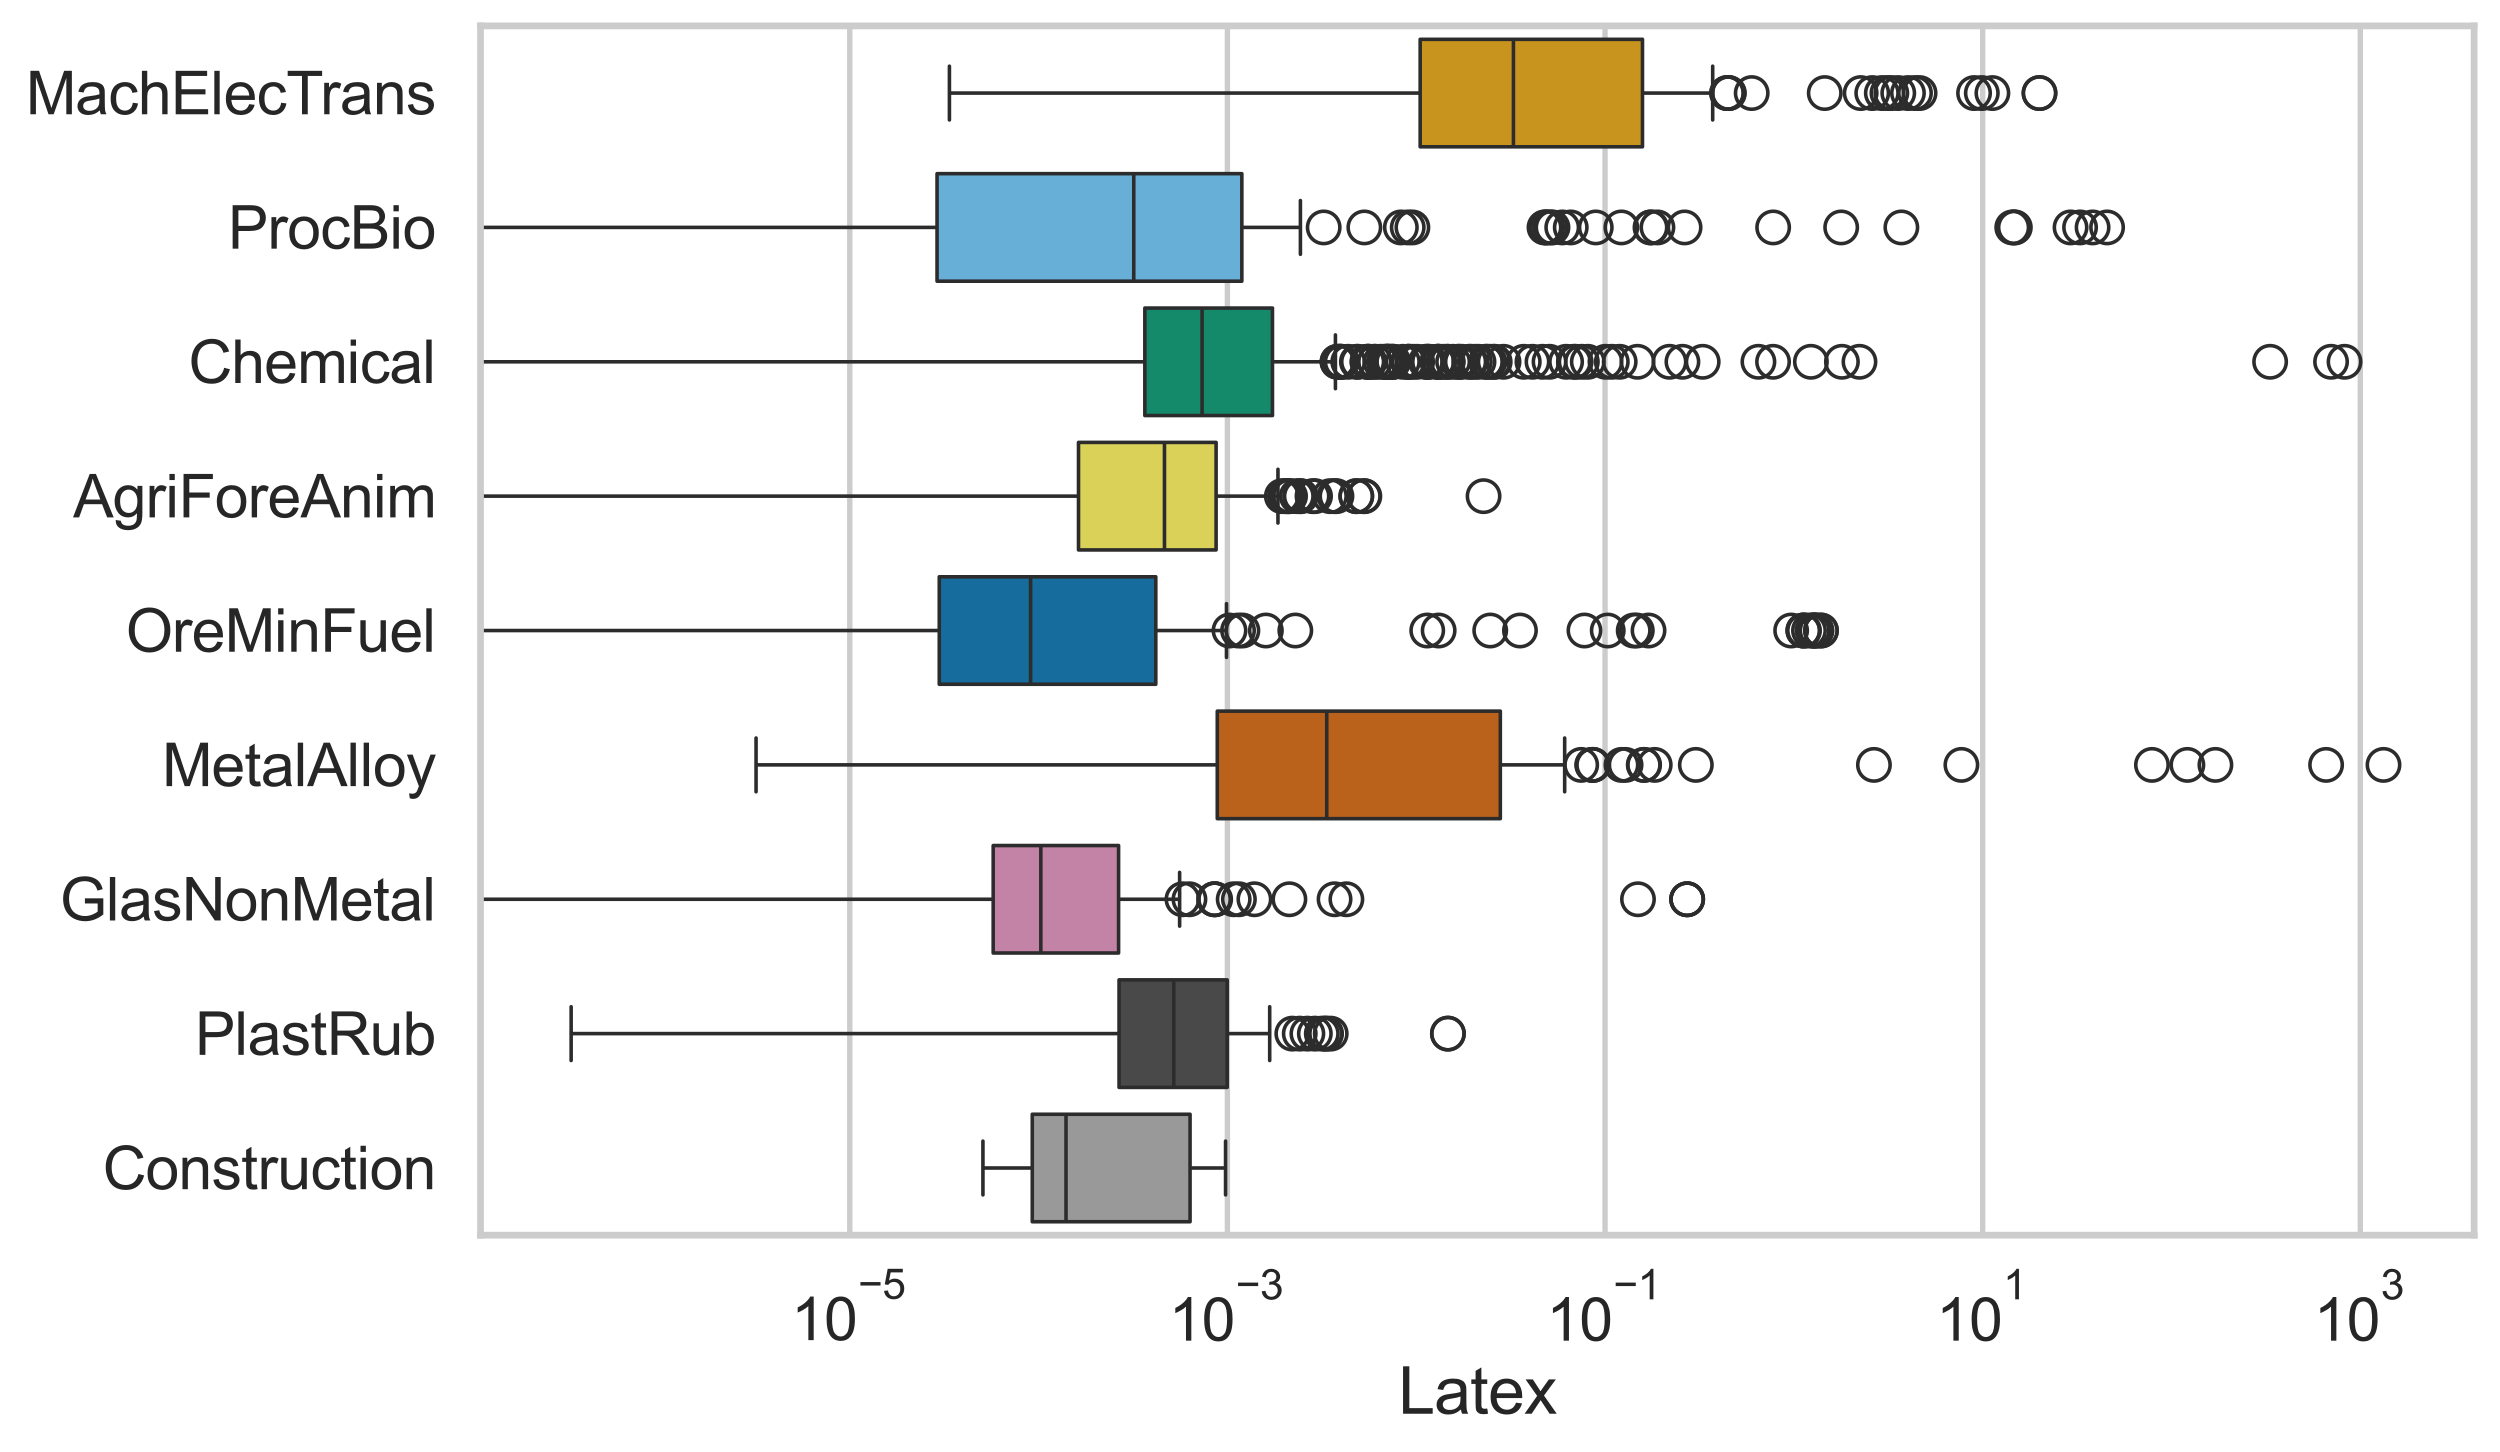 <?xml version="1.0" encoding="utf-8" standalone="no"?>
<!DOCTYPE svg PUBLIC "-//W3C//DTD SVG 1.1//EN"
  "http://www.w3.org/Graphics/SVG/1.1/DTD/svg11.dtd">
<svg xmlns:xlink="http://www.w3.org/1999/xlink" width="695.577pt" height="404.121pt" viewBox="0 0 695.577 404.121" xmlns="http://www.w3.org/2000/svg" version="1.1">
 <defs>
  <style type="text/css">*{stroke-linejoin: round; stroke-linecap: butt}</style>
 </defs>
 <g id="figure_1">
  <g id="patch_1">
   <path d="M 0 404.121 
L 695.577 404.121 
L 695.577 0 
L 0 0 
z
" style="fill: #ffffff"/>
  </g>
  <g id="axes_1">
   <g id="patch_2">
    <path d="M 133.697 343.665 
L 688.377 343.665 
L 688.377 7.2 
L 133.697 7.2 
z
" style="fill: #ffffff"/>
   </g>
   <g id="matplotlib.axis_1">
    <g id="xtick_1">
     <g id="line2d_1">
      <path d="M 236.435 343.665 
L 236.435 7.2 
" clip-path="url(#p99271a7149)" style="fill: none; stroke: #cccccc; stroke-width: 1.5; stroke-linecap: round"/>
     </g>
     <g id="text_1">
      <!-- $\mathdefault{10^{-5}}$ -->
      <g style="fill: #262626" transform="translate(220.1 373.015) scale(0.165 -0.165)">
       <defs>
        <path id="ArialMT-31" d="M 2384 0 
L 1822 0 
L 1822 3584 
Q 1619 3391 1289 3197 
Q 959 3003 697 2906 
L 697 3450 
Q 1169 3672 1522 3987 
Q 1875 4303 2022 4600 
L 2384 4600 
L 2384 0 
z
" transform="scale(0.016)"/>
        <path id="ArialMT-30" d="M 266 2259 
Q 266 3072 433 3567 
Q 600 4063 929 4331 
Q 1259 4600 1759 4600 
Q 2128 4600 2406 4451 
Q 2684 4303 2865 4023 
Q 3047 3744 3150 3342 
Q 3253 2941 3253 2259 
Q 3253 1453 3087 958 
Q 2922 463 2592 192 
Q 2263 -78 1759 -78 
Q 1097 -78 719 397 
Q 266 969 266 2259 
z
M 844 2259 
Q 844 1131 1108 757 
Q 1372 384 1759 384 
Q 2147 384 2411 759 
Q 2675 1134 2675 2259 
Q 2675 3391 2411 3762 
Q 2147 4134 1753 4134 
Q 1366 4134 1134 3806 
Q 844 3388 844 2259 
z
" transform="scale(0.016)"/>
        <path id="ArialMT-2212" d="M 3381 1997 
L 356 1997 
L 356 2522 
L 3381 2522 
L 3381 1997 
z
" transform="scale(0.016)"/>
        <path id="ArialMT-35" d="M 266 1200 
L 856 1250 
Q 922 819 1161 601 
Q 1400 384 1738 384 
Q 2144 384 2425 690 
Q 2706 997 2706 1503 
Q 2706 1984 2436 2262 
Q 2166 2541 1728 2541 
Q 1456 2541 1237 2417 
Q 1019 2294 894 2097 
L 366 2166 
L 809 4519 
L 3088 4519 
L 3088 3981 
L 1259 3981 
L 1013 2750 
Q 1425 3038 1878 3038 
Q 2478 3038 2890 2622 
Q 3303 2206 3303 1553 
Q 3303 931 2941 478 
Q 2500 -78 1738 -78 
Q 1113 -78 717 272 
Q 322 622 266 1200 
z
" transform="scale(0.016)"/>
       </defs>
       <use xlink:href="#ArialMT-31" transform="translate(0 0.88)"/>
       <use xlink:href="#ArialMT-30" transform="translate(55.615 0.88)"/>
       <use xlink:href="#ArialMT-2212" transform="translate(112.973 70.573) scale(0.7)"/>
       <use xlink:href="#ArialMT-35" transform="translate(153.852 70.573) scale(0.7)"/>
      </g>
     </g>
    </g>
    <g id="xtick_2">
     <g id="line2d_2">
      <path d="M 341.503 343.665 
L 341.503 7.2 
" clip-path="url(#p99271a7149)" style="fill: none; stroke: #cccccc; stroke-width: 1.5; stroke-linecap: round"/>
     </g>
     <g id="text_2">
      <!-- $\mathdefault{10^{-3}}$ -->
      <g style="fill: #262626" transform="translate(325.168 373.18) scale(0.165 -0.165)">
       <defs>
        <path id="ArialMT-33" d="M 269 1209 
L 831 1284 
Q 928 806 1161 595 
Q 1394 384 1728 384 
Q 2125 384 2398 659 
Q 2672 934 2672 1341 
Q 2672 1728 2419 1979 
Q 2166 2231 1775 2231 
Q 1616 2231 1378 2169 
L 1441 2663 
Q 1497 2656 1531 2656 
Q 1891 2656 2178 2843 
Q 2466 3031 2466 3422 
Q 2466 3731 2256 3934 
Q 2047 4138 1716 4138 
Q 1388 4138 1169 3931 
Q 950 3725 888 3313 
L 325 3413 
Q 428 3978 793 4289 
Q 1159 4600 1703 4600 
Q 2078 4600 2393 4439 
Q 2709 4278 2876 4000 
Q 3044 3722 3044 3409 
Q 3044 3113 2884 2869 
Q 2725 2625 2413 2481 
Q 2819 2388 3044 2092 
Q 3269 1797 3269 1353 
Q 3269 753 2831 336 
Q 2394 -81 1725 -81 
Q 1122 -81 723 278 
Q 325 638 269 1209 
z
" transform="scale(0.016)"/>
       </defs>
       <use xlink:href="#ArialMT-31" transform="translate(0 0.994)"/>
       <use xlink:href="#ArialMT-30" transform="translate(55.615 0.994)"/>
       <use xlink:href="#ArialMT-2212" transform="translate(112.973 70.688) scale(0.7)"/>
       <use xlink:href="#ArialMT-33" transform="translate(153.852 70.688) scale(0.7)"/>
      </g>
     </g>
    </g>
    <g id="xtick_3">
     <g id="line2d_3">
      <path d="M 446.571 343.665 
L 446.571 7.2 
" clip-path="url(#p99271a7149)" style="fill: none; stroke: #cccccc; stroke-width: 1.5; stroke-linecap: round"/>
     </g>
     <g id="text_3">
      <!-- $\mathdefault{10^{-1}}$ -->
      <g style="fill: #262626" transform="translate(430.236 373.18) scale(0.165 -0.165)">
       <use xlink:href="#ArialMT-31" transform="translate(0 0.994)"/>
       <use xlink:href="#ArialMT-30" transform="translate(55.615 0.994)"/>
       <use xlink:href="#ArialMT-2212" transform="translate(112.973 70.688) scale(0.7)"/>
       <use xlink:href="#ArialMT-31" transform="translate(153.852 70.688) scale(0.7)"/>
      </g>
     </g>
    </g>
    <g id="xtick_4">
     <g id="line2d_4">
      <path d="M 551.639 343.665 
L 551.639 7.2 
" clip-path="url(#p99271a7149)" style="fill: none; stroke: #cccccc; stroke-width: 1.5; stroke-linecap: round"/>
     </g>
     <g id="text_4">
      <!-- $\mathdefault{10^{1}}$ -->
      <g style="fill: #262626" transform="translate(538.687 373.18) scale(0.165 -0.165)">
       <use xlink:href="#ArialMT-31" transform="translate(0 0.994)"/>
       <use xlink:href="#ArialMT-30" transform="translate(55.615 0.994)"/>
       <use xlink:href="#ArialMT-31" transform="translate(112.973 70.688) scale(0.7)"/>
      </g>
     </g>
    </g>
    <g id="xtick_5">
     <g id="line2d_5">
      <path d="M 656.707 343.665 
L 656.707 7.2 
" clip-path="url(#p99271a7149)" style="fill: none; stroke: #cccccc; stroke-width: 1.5; stroke-linecap: round"/>
     </g>
     <g id="text_5">
      <!-- $\mathdefault{10^{3}}$ -->
      <g style="fill: #262626" transform="translate(643.755 373.18) scale(0.165 -0.165)">
       <use xlink:href="#ArialMT-31" transform="translate(0 0.994)"/>
       <use xlink:href="#ArialMT-30" transform="translate(55.615 0.994)"/>
       <use xlink:href="#ArialMT-33" transform="translate(112.973 70.688) scale(0.7)"/>
      </g>
     </g>
    </g>
    <g id="text_6">
     <!-- Latex -->
     <g style="fill: #262626" transform="translate(389.022 393.344) scale(0.18 -0.18)">
      <defs>
       <path id="ArialMT-4c" d="M 469 0 
L 469 4581 
L 1075 4581 
L 1075 541 
L 3331 541 
L 3331 0 
L 469 0 
z
" transform="scale(0.016)"/>
       <path id="ArialMT-61" d="M 2588 409 
Q 2275 144 1986 34 
Q 1697 -75 1366 -75 
Q 819 -75 525 192 
Q 231 459 231 875 
Q 231 1119 342 1320 
Q 453 1522 633 1644 
Q 813 1766 1038 1828 
Q 1203 1872 1538 1913 
Q 2219 1994 2541 2106 
Q 2544 2222 2544 2253 
Q 2544 2597 2384 2738 
Q 2169 2928 1744 2928 
Q 1347 2928 1158 2789 
Q 969 2650 878 2297 
L 328 2372 
Q 403 2725 575 2942 
Q 747 3159 1072 3276 
Q 1397 3394 1825 3394 
Q 2250 3394 2515 3294 
Q 2781 3194 2906 3042 
Q 3031 2891 3081 2659 
Q 3109 2516 3109 2141 
L 3109 1391 
Q 3109 606 3145 398 
Q 3181 191 3288 0 
L 2700 0 
Q 2613 175 2588 409 
z
M 2541 1666 
Q 2234 1541 1622 1453 
Q 1275 1403 1131 1340 
Q 988 1278 909 1158 
Q 831 1038 831 891 
Q 831 666 1001 516 
Q 1172 366 1500 366 
Q 1825 366 2078 508 
Q 2331 650 2450 897 
Q 2541 1088 2541 1459 
L 2541 1666 
z
" transform="scale(0.016)"/>
       <path id="ArialMT-74" d="M 1650 503 
L 1731 6 
Q 1494 -44 1306 -44 
Q 1000 -44 831 53 
Q 663 150 594 308 
Q 525 466 525 972 
L 525 2881 
L 113 2881 
L 113 3319 
L 525 3319 
L 525 4141 
L 1084 4478 
L 1084 3319 
L 1650 3319 
L 1650 2881 
L 1084 2881 
L 1084 941 
Q 1084 700 1114 631 
Q 1144 563 1211 522 
Q 1278 481 1403 481 
Q 1497 481 1650 503 
z
" transform="scale(0.016)"/>
       <path id="ArialMT-65" d="M 2694 1069 
L 3275 997 
Q 3138 488 2766 206 
Q 2394 -75 1816 -75 
Q 1088 -75 661 373 
Q 234 822 234 1631 
Q 234 2469 665 2931 
Q 1097 3394 1784 3394 
Q 2450 3394 2872 2941 
Q 3294 2488 3294 1666 
Q 3294 1616 3291 1516 
L 816 1516 
Q 847 969 1125 678 
Q 1403 388 1819 388 
Q 2128 388 2347 550 
Q 2566 713 2694 1069 
z
M 847 1978 
L 2700 1978 
Q 2663 2397 2488 2606 
Q 2219 2931 1791 2931 
Q 1403 2931 1139 2672 
Q 875 2413 847 1978 
z
" transform="scale(0.016)"/>
       <path id="ArialMT-78" d="M 47 0 
L 1259 1725 
L 138 3319 
L 841 3319 
L 1350 2541 
Q 1494 2319 1581 2169 
Q 1719 2375 1834 2534 
L 2394 3319 
L 3066 3319 
L 1919 1756 
L 3153 0 
L 2463 0 
L 1781 1031 
L 1600 1309 
L 728 0 
L 47 0 
z
" transform="scale(0.016)"/>
      </defs>
      <use xlink:href="#ArialMT-4c"/>
      <use xlink:href="#ArialMT-61" transform="translate(55.615 0)"/>
      <use xlink:href="#ArialMT-74" transform="translate(111.23 0)"/>
      <use xlink:href="#ArialMT-65" transform="translate(139.014 0)"/>
      <use xlink:href="#ArialMT-78" transform="translate(194.629 0)"/>
     </g>
    </g>
   </g>
   <g id="matplotlib.axis_2">
    <g id="ytick_1">
     <g id="text_7">
      <!-- MachElecTrans -->
      <g style="fill: #262626" transform="translate(7.2 31.798) scale(0.165 -0.165)">
       <defs>
        <path id="ArialMT-4d" d="M 475 0 
L 475 4581 
L 1388 4581 
L 2472 1338 
Q 2622 884 2691 659 
Q 2769 909 2934 1394 
L 4031 4581 
L 4847 4581 
L 4847 0 
L 4263 0 
L 4263 3834 
L 2931 0 
L 2384 0 
L 1059 3900 
L 1059 0 
L 475 0 
z
" transform="scale(0.016)"/>
        <path id="ArialMT-63" d="M 2588 1216 
L 3141 1144 
Q 3050 572 2676 248 
Q 2303 -75 1759 -75 
Q 1078 -75 664 370 
Q 250 816 250 1647 
Q 250 2184 428 2587 
Q 606 2991 970 3192 
Q 1334 3394 1763 3394 
Q 2303 3394 2647 3120 
Q 2991 2847 3088 2344 
L 2541 2259 
Q 2463 2594 2264 2762 
Q 2066 2931 1784 2931 
Q 1359 2931 1093 2626 
Q 828 2322 828 1663 
Q 828 994 1084 691 
Q 1341 388 1753 388 
Q 2084 388 2306 591 
Q 2528 794 2588 1216 
z
" transform="scale(0.016)"/>
        <path id="ArialMT-68" d="M 422 0 
L 422 4581 
L 984 4581 
L 984 2938 
Q 1378 3394 1978 3394 
Q 2347 3394 2619 3248 
Q 2891 3103 3008 2847 
Q 3125 2591 3125 2103 
L 3125 0 
L 2563 0 
L 2563 2103 
Q 2563 2525 2380 2717 
Q 2197 2909 1863 2909 
Q 1613 2909 1392 2779 
Q 1172 2650 1078 2428 
Q 984 2206 984 1816 
L 984 0 
L 422 0 
z
" transform="scale(0.016)"/>
        <path id="ArialMT-45" d="M 506 0 
L 506 4581 
L 3819 4581 
L 3819 4041 
L 1113 4041 
L 1113 2638 
L 3647 2638 
L 3647 2100 
L 1113 2100 
L 1113 541 
L 3925 541 
L 3925 0 
L 506 0 
z
" transform="scale(0.016)"/>
        <path id="ArialMT-6c" d="M 409 0 
L 409 4581 
L 972 4581 
L 972 0 
L 409 0 
z
" transform="scale(0.016)"/>
        <path id="ArialMT-54" d="M 1659 0 
L 1659 4041 
L 150 4041 
L 150 4581 
L 3781 4581 
L 3781 4041 
L 2266 4041 
L 2266 0 
L 1659 0 
z
" transform="scale(0.016)"/>
        <path id="ArialMT-72" d="M 416 0 
L 416 3319 
L 922 3319 
L 922 2816 
Q 1116 3169 1280 3281 
Q 1444 3394 1641 3394 
Q 1925 3394 2219 3213 
L 2025 2691 
Q 1819 2813 1613 2813 
Q 1428 2813 1281 2702 
Q 1134 2591 1072 2394 
Q 978 2094 978 1738 
L 978 0 
L 416 0 
z
" transform="scale(0.016)"/>
        <path id="ArialMT-6e" d="M 422 0 
L 422 3319 
L 928 3319 
L 928 2847 
Q 1294 3394 1984 3394 
Q 2284 3394 2536 3286 
Q 2788 3178 2913 3003 
Q 3038 2828 3088 2588 
Q 3119 2431 3119 2041 
L 3119 0 
L 2556 0 
L 2556 2019 
Q 2556 2363 2490 2533 
Q 2425 2703 2258 2804 
Q 2091 2906 1866 2906 
Q 1506 2906 1245 2678 
Q 984 2450 984 1813 
L 984 0 
L 422 0 
z
" transform="scale(0.016)"/>
        <path id="ArialMT-73" d="M 197 991 
L 753 1078 
Q 800 744 1014 566 
Q 1228 388 1613 388 
Q 2000 388 2187 545 
Q 2375 703 2375 916 
Q 2375 1106 2209 1216 
Q 2094 1291 1634 1406 
Q 1016 1563 777 1677 
Q 538 1791 414 1992 
Q 291 2194 291 2438 
Q 291 2659 392 2848 
Q 494 3038 669 3163 
Q 800 3259 1026 3326 
Q 1253 3394 1513 3394 
Q 1903 3394 2198 3281 
Q 2494 3169 2634 2976 
Q 2775 2784 2828 2463 
L 2278 2388 
Q 2241 2644 2061 2787 
Q 1881 2931 1553 2931 
Q 1166 2931 1000 2803 
Q 834 2675 834 2503 
Q 834 2394 903 2306 
Q 972 2216 1119 2156 
Q 1203 2125 1616 2013 
Q 2213 1853 2448 1751 
Q 2684 1650 2818 1456 
Q 2953 1263 2953 975 
Q 2953 694 2789 445 
Q 2625 197 2315 61 
Q 2006 -75 1616 -75 
Q 969 -75 630 194 
Q 291 463 197 991 
z
" transform="scale(0.016)"/>
       </defs>
       <use xlink:href="#ArialMT-4d"/>
       <use xlink:href="#ArialMT-61" transform="translate(83.301 0)"/>
       <use xlink:href="#ArialMT-63" transform="translate(138.916 0)"/>
       <use xlink:href="#ArialMT-68" transform="translate(188.916 0)"/>
       <use xlink:href="#ArialMT-45" transform="translate(244.531 0)"/>
       <use xlink:href="#ArialMT-6c" transform="translate(311.23 0)"/>
       <use xlink:href="#ArialMT-65" transform="translate(333.447 0)"/>
       <use xlink:href="#ArialMT-63" transform="translate(389.062 0)"/>
       <use xlink:href="#ArialMT-54" transform="translate(439.062 0)"/>
       <use xlink:href="#ArialMT-72" transform="translate(496.396 0)"/>
       <use xlink:href="#ArialMT-61" transform="translate(529.697 0)"/>
       <use xlink:href="#ArialMT-6e" transform="translate(585.312 0)"/>
       <use xlink:href="#ArialMT-73" transform="translate(640.928 0)"/>
      </g>
     </g>
    </g>
    <g id="ytick_2">
     <g id="text_8">
      <!-- ProcBio -->
      <g style="fill: #262626" transform="translate(63.424 69.183) scale(0.165 -0.165)">
       <defs>
        <path id="ArialMT-50" d="M 494 0 
L 494 4581 
L 2222 4581 
Q 2678 4581 2919 4538 
Q 3256 4481 3484 4323 
Q 3713 4166 3852 3881 
Q 3991 3597 3991 3256 
Q 3991 2672 3619 2267 
Q 3247 1863 2275 1863 
L 1100 1863 
L 1100 0 
L 494 0 
z
M 1100 2403 
L 2284 2403 
Q 2872 2403 3119 2622 
Q 3366 2841 3366 3238 
Q 3366 3525 3220 3729 
Q 3075 3934 2838 4000 
Q 2684 4041 2272 4041 
L 1100 4041 
L 1100 2403 
z
" transform="scale(0.016)"/>
        <path id="ArialMT-6f" d="M 213 1659 
Q 213 2581 725 3025 
Q 1153 3394 1769 3394 
Q 2453 3394 2887 2945 
Q 3322 2497 3322 1706 
Q 3322 1066 3130 698 
Q 2938 331 2570 128 
Q 2203 -75 1769 -75 
Q 1072 -75 642 372 
Q 213 819 213 1659 
z
M 791 1659 
Q 791 1022 1069 705 
Q 1347 388 1769 388 
Q 2188 388 2466 706 
Q 2744 1025 2744 1678 
Q 2744 2294 2464 2611 
Q 2184 2928 1769 2928 
Q 1347 2928 1069 2612 
Q 791 2297 791 1659 
z
" transform="scale(0.016)"/>
        <path id="ArialMT-42" d="M 469 0 
L 469 4581 
L 2188 4581 
Q 2713 4581 3030 4442 
Q 3347 4303 3526 4014 
Q 3706 3725 3706 3409 
Q 3706 3116 3547 2856 
Q 3388 2597 3066 2438 
Q 3481 2316 3704 2022 
Q 3928 1728 3928 1328 
Q 3928 1006 3792 729 
Q 3656 453 3456 303 
Q 3256 153 2954 76 
Q 2653 0 2216 0 
L 469 0 
z
M 1075 2656 
L 2066 2656 
Q 2469 2656 2644 2709 
Q 2875 2778 2992 2937 
Q 3109 3097 3109 3338 
Q 3109 3566 3000 3739 
Q 2891 3913 2687 3977 
Q 2484 4041 1991 4041 
L 1075 4041 
L 1075 2656 
z
M 1075 541 
L 2216 541 
Q 2509 541 2628 563 
Q 2838 600 2978 687 
Q 3119 775 3209 942 
Q 3300 1109 3300 1328 
Q 3300 1584 3169 1773 
Q 3038 1963 2805 2039 
Q 2572 2116 2134 2116 
L 1075 2116 
L 1075 541 
z
" transform="scale(0.016)"/>
        <path id="ArialMT-69" d="M 425 3934 
L 425 4581 
L 988 4581 
L 988 3934 
L 425 3934 
z
M 425 0 
L 425 3319 
L 988 3319 
L 988 0 
L 425 0 
z
" transform="scale(0.016)"/>
       </defs>
       <use xlink:href="#ArialMT-50"/>
       <use xlink:href="#ArialMT-72" transform="translate(66.699 0)"/>
       <use xlink:href="#ArialMT-6f" transform="translate(100 0)"/>
       <use xlink:href="#ArialMT-63" transform="translate(155.615 0)"/>
       <use xlink:href="#ArialMT-42" transform="translate(205.615 0)"/>
       <use xlink:href="#ArialMT-69" transform="translate(272.314 0)"/>
       <use xlink:href="#ArialMT-6f" transform="translate(294.531 0)"/>
      </g>
     </g>
    </g>
    <g id="ytick_3">
     <g id="text_9">
      <!-- Chemical -->
      <g style="fill: #262626" transform="translate(52.428 106.568) scale(0.165 -0.165)">
       <defs>
        <path id="ArialMT-43" d="M 3763 1606 
L 4369 1453 
Q 4178 706 3683 314 
Q 3188 -78 2472 -78 
Q 1731 -78 1267 223 
Q 803 525 561 1097 
Q 319 1669 319 2325 
Q 319 3041 592 3573 
Q 866 4106 1370 4382 
Q 1875 4659 2481 4659 
Q 3169 4659 3637 4309 
Q 4106 3959 4291 3325 
L 3694 3184 
Q 3534 3684 3231 3912 
Q 2928 4141 2469 4141 
Q 1941 4141 1586 3887 
Q 1231 3634 1087 3207 
Q 944 2781 944 2328 
Q 944 1744 1114 1308 
Q 1284 872 1643 656 
Q 2003 441 2422 441 
Q 2931 441 3284 734 
Q 3638 1028 3763 1606 
z
" transform="scale(0.016)"/>
        <path id="ArialMT-6d" d="M 422 0 
L 422 3319 
L 925 3319 
L 925 2853 
Q 1081 3097 1340 3245 
Q 1600 3394 1931 3394 
Q 2300 3394 2536 3241 
Q 2772 3088 2869 2813 
Q 3263 3394 3894 3394 
Q 4388 3394 4653 3120 
Q 4919 2847 4919 2278 
L 4919 0 
L 4359 0 
L 4359 2091 
Q 4359 2428 4304 2576 
Q 4250 2725 4106 2815 
Q 3963 2906 3769 2906 
Q 3419 2906 3187 2673 
Q 2956 2441 2956 1928 
L 2956 0 
L 2394 0 
L 2394 2156 
Q 2394 2531 2256 2718 
Q 2119 2906 1806 2906 
Q 1569 2906 1367 2781 
Q 1166 2656 1075 2415 
Q 984 2175 984 1722 
L 984 0 
L 422 0 
z
" transform="scale(0.016)"/>
       </defs>
       <use xlink:href="#ArialMT-43"/>
       <use xlink:href="#ArialMT-68" transform="translate(72.217 0)"/>
       <use xlink:href="#ArialMT-65" transform="translate(127.832 0)"/>
       <use xlink:href="#ArialMT-6d" transform="translate(183.447 0)"/>
       <use xlink:href="#ArialMT-69" transform="translate(266.748 0)"/>
       <use xlink:href="#ArialMT-63" transform="translate(288.965 0)"/>
       <use xlink:href="#ArialMT-61" transform="translate(338.965 0)"/>
       <use xlink:href="#ArialMT-6c" transform="translate(394.58 0)"/>
      </g>
     </g>
    </g>
    <g id="ytick_4">
     <g id="text_10">
      <!-- AgriForeAnim -->
      <g style="fill: #262626" transform="translate(20.341 143.953) scale(0.165 -0.165)">
       <defs>
        <path id="ArialMT-41" d="M -9 0 
L 1750 4581 
L 2403 4581 
L 4278 0 
L 3588 0 
L 3053 1388 
L 1138 1388 
L 634 0 
L -9 0 
z
M 1313 1881 
L 2866 1881 
L 2388 3150 
Q 2169 3728 2063 4100 
Q 1975 3659 1816 3225 
L 1313 1881 
z
" transform="scale(0.016)"/>
        <path id="ArialMT-67" d="M 319 -275 
L 866 -356 
Q 900 -609 1056 -725 
Q 1266 -881 1628 -881 
Q 2019 -881 2231 -725 
Q 2444 -569 2519 -288 
Q 2563 -116 2559 434 
Q 2191 0 1641 0 
Q 956 0 581 494 
Q 206 988 206 1678 
Q 206 2153 378 2554 
Q 550 2956 876 3175 
Q 1203 3394 1644 3394 
Q 2231 3394 2613 2919 
L 2613 3319 
L 3131 3319 
L 3131 450 
Q 3131 -325 2973 -648 
Q 2816 -972 2473 -1159 
Q 2131 -1347 1631 -1347 
Q 1038 -1347 672 -1080 
Q 306 -813 319 -275 
z
M 784 1719 
Q 784 1066 1043 766 
Q 1303 466 1694 466 
Q 2081 466 2343 764 
Q 2606 1063 2606 1700 
Q 2606 2309 2336 2618 
Q 2066 2928 1684 2928 
Q 1309 2928 1046 2623 
Q 784 2319 784 1719 
z
" transform="scale(0.016)"/>
        <path id="ArialMT-46" d="M 525 0 
L 525 4581 
L 3616 4581 
L 3616 4041 
L 1131 4041 
L 1131 2622 
L 3281 2622 
L 3281 2081 
L 1131 2081 
L 1131 0 
L 525 0 
z
" transform="scale(0.016)"/>
       </defs>
       <use xlink:href="#ArialMT-41"/>
       <use xlink:href="#ArialMT-67" transform="translate(66.699 0)"/>
       <use xlink:href="#ArialMT-72" transform="translate(122.314 0)"/>
       <use xlink:href="#ArialMT-69" transform="translate(155.615 0)"/>
       <use xlink:href="#ArialMT-46" transform="translate(177.832 0)"/>
       <use xlink:href="#ArialMT-6f" transform="translate(238.916 0)"/>
       <use xlink:href="#ArialMT-72" transform="translate(294.531 0)"/>
       <use xlink:href="#ArialMT-65" transform="translate(327.832 0)"/>
       <use xlink:href="#ArialMT-41" transform="translate(383.447 0)"/>
       <use xlink:href="#ArialMT-6e" transform="translate(450.146 0)"/>
       <use xlink:href="#ArialMT-69" transform="translate(505.762 0)"/>
       <use xlink:href="#ArialMT-6d" transform="translate(527.979 0)"/>
      </g>
     </g>
    </g>
    <g id="ytick_5">
     <g id="text_11">
      <!-- OreMinFuel -->
      <g style="fill: #262626" transform="translate(35.013 181.337) scale(0.165 -0.165)">
       <defs>
        <path id="ArialMT-4f" d="M 309 2231 
Q 309 3372 921 4017 
Q 1534 4663 2503 4663 
Q 3138 4663 3647 4359 
Q 4156 4056 4423 3514 
Q 4691 2972 4691 2284 
Q 4691 1588 4409 1038 
Q 4128 488 3612 205 
Q 3097 -78 2500 -78 
Q 1853 -78 1343 234 
Q 834 547 571 1087 
Q 309 1628 309 2231 
z
M 934 2222 
Q 934 1394 1379 917 
Q 1825 441 2497 441 
Q 3181 441 3623 922 
Q 4066 1403 4066 2288 
Q 4066 2847 3877 3264 
Q 3688 3681 3323 3911 
Q 2959 4141 2506 4141 
Q 1863 4141 1398 3698 
Q 934 3256 934 2222 
z
" transform="scale(0.016)"/>
        <path id="ArialMT-75" d="M 2597 0 
L 2597 488 
Q 2209 -75 1544 -75 
Q 1250 -75 995 37 
Q 741 150 617 320 
Q 494 491 444 738 
Q 409 903 409 1263 
L 409 3319 
L 972 3319 
L 972 1478 
Q 972 1038 1006 884 
Q 1059 663 1231 536 
Q 1403 409 1656 409 
Q 1909 409 2131 539 
Q 2353 669 2445 892 
Q 2538 1116 2538 1541 
L 2538 3319 
L 3100 3319 
L 3100 0 
L 2597 0 
z
" transform="scale(0.016)"/>
       </defs>
       <use xlink:href="#ArialMT-4f"/>
       <use xlink:href="#ArialMT-72" transform="translate(77.783 0)"/>
       <use xlink:href="#ArialMT-65" transform="translate(111.084 0)"/>
       <use xlink:href="#ArialMT-4d" transform="translate(166.699 0)"/>
       <use xlink:href="#ArialMT-69" transform="translate(250 0)"/>
       <use xlink:href="#ArialMT-6e" transform="translate(272.217 0)"/>
       <use xlink:href="#ArialMT-46" transform="translate(327.832 0)"/>
       <use xlink:href="#ArialMT-75" transform="translate(388.916 0)"/>
       <use xlink:href="#ArialMT-65" transform="translate(444.531 0)"/>
       <use xlink:href="#ArialMT-6c" transform="translate(500.146 0)"/>
      </g>
     </g>
    </g>
    <g id="ytick_6">
     <g id="text_12">
      <!-- MetalAlloy -->
      <g style="fill: #262626" transform="translate(45.088 218.722) scale(0.165 -0.165)">
       <defs>
        <path id="ArialMT-79" d="M 397 -1278 
L 334 -750 
Q 519 -800 656 -800 
Q 844 -800 956 -737 
Q 1069 -675 1141 -563 
Q 1194 -478 1313 -144 
Q 1328 -97 1363 -6 
L 103 3319 
L 709 3319 
L 1400 1397 
Q 1534 1031 1641 628 
Q 1738 1016 1872 1384 
L 2581 3319 
L 3144 3319 
L 1881 -56 
Q 1678 -603 1566 -809 
Q 1416 -1088 1222 -1217 
Q 1028 -1347 759 -1347 
Q 597 -1347 397 -1278 
z
" transform="scale(0.016)"/>
       </defs>
       <use xlink:href="#ArialMT-4d"/>
       <use xlink:href="#ArialMT-65" transform="translate(83.301 0)"/>
       <use xlink:href="#ArialMT-74" transform="translate(138.916 0)"/>
       <use xlink:href="#ArialMT-61" transform="translate(166.699 0)"/>
       <use xlink:href="#ArialMT-6c" transform="translate(222.314 0)"/>
       <use xlink:href="#ArialMT-41" transform="translate(244.531 0)"/>
       <use xlink:href="#ArialMT-6c" transform="translate(311.23 0)"/>
       <use xlink:href="#ArialMT-6c" transform="translate(333.447 0)"/>
       <use xlink:href="#ArialMT-6f" transform="translate(355.664 0)"/>
       <use xlink:href="#ArialMT-79" transform="translate(411.279 0)"/>
      </g>
     </g>
    </g>
    <g id="ytick_7">
     <g id="text_13">
      <!-- GlasNonMetal -->
      <g style="fill: #262626" transform="translate(16.659 256.107) scale(0.165 -0.165)">
       <defs>
        <path id="ArialMT-47" d="M 2638 1797 
L 2638 2334 
L 4578 2338 
L 4578 638 
Q 4131 281 3656 101 
Q 3181 -78 2681 -78 
Q 2006 -78 1454 211 
Q 903 500 622 1047 
Q 341 1594 341 2269 
Q 341 2938 620 3517 
Q 900 4097 1425 4378 
Q 1950 4659 2634 4659 
Q 3131 4659 3532 4498 
Q 3934 4338 4162 4050 
Q 4391 3763 4509 3300 
L 3963 3150 
Q 3859 3500 3706 3700 
Q 3553 3900 3268 4020 
Q 2984 4141 2638 4141 
Q 2222 4141 1919 4014 
Q 1616 3888 1430 3681 
Q 1244 3475 1141 3228 
Q 966 2803 966 2306 
Q 966 1694 1177 1281 
Q 1388 869 1791 669 
Q 2194 469 2647 469 
Q 3041 469 3416 620 
Q 3791 772 3984 944 
L 3984 1797 
L 2638 1797 
z
" transform="scale(0.016)"/>
        <path id="ArialMT-4e" d="M 488 0 
L 488 4581 
L 1109 4581 
L 3516 984 
L 3516 4581 
L 4097 4581 
L 4097 0 
L 3475 0 
L 1069 3600 
L 1069 0 
L 488 0 
z
" transform="scale(0.016)"/>
       </defs>
       <use xlink:href="#ArialMT-47"/>
       <use xlink:href="#ArialMT-6c" transform="translate(77.783 0)"/>
       <use xlink:href="#ArialMT-61" transform="translate(100 0)"/>
       <use xlink:href="#ArialMT-73" transform="translate(155.615 0)"/>
       <use xlink:href="#ArialMT-4e" transform="translate(205.615 0)"/>
       <use xlink:href="#ArialMT-6f" transform="translate(277.832 0)"/>
       <use xlink:href="#ArialMT-6e" transform="translate(333.447 0)"/>
       <use xlink:href="#ArialMT-4d" transform="translate(389.062 0)"/>
       <use xlink:href="#ArialMT-65" transform="translate(472.363 0)"/>
       <use xlink:href="#ArialMT-74" transform="translate(527.979 0)"/>
       <use xlink:href="#ArialMT-61" transform="translate(555.762 0)"/>
       <use xlink:href="#ArialMT-6c" transform="translate(611.377 0)"/>
      </g>
     </g>
    </g>
    <g id="ytick_8">
     <g id="text_14">
      <!-- PlastRub -->
      <g style="fill: #262626" transform="translate(54.248 293.492) scale(0.165 -0.165)">
       <defs>
        <path id="ArialMT-52" d="M 503 0 
L 503 4581 
L 2534 4581 
Q 3147 4581 3465 4457 
Q 3784 4334 3975 4021 
Q 4166 3709 4166 3331 
Q 4166 2844 3850 2509 
Q 3534 2175 2875 2084 
Q 3116 1969 3241 1856 
Q 3506 1613 3744 1247 
L 4541 0 
L 3778 0 
L 3172 953 
Q 2906 1366 2734 1584 
Q 2563 1803 2427 1890 
Q 2291 1978 2150 2013 
Q 2047 2034 1813 2034 
L 1109 2034 
L 1109 0 
L 503 0 
z
M 1109 2559 
L 2413 2559 
Q 2828 2559 3062 2645 
Q 3297 2731 3419 2920 
Q 3541 3109 3541 3331 
Q 3541 3656 3305 3865 
Q 3069 4075 2559 4075 
L 1109 4075 
L 1109 2559 
z
" transform="scale(0.016)"/>
        <path id="ArialMT-62" d="M 941 0 
L 419 0 
L 419 4581 
L 981 4581 
L 981 2947 
Q 1338 3394 1891 3394 
Q 2197 3394 2470 3270 
Q 2744 3147 2920 2923 
Q 3097 2700 3197 2384 
Q 3297 2069 3297 1709 
Q 3297 856 2875 390 
Q 2453 -75 1863 -75 
Q 1275 -75 941 416 
L 941 0 
z
M 934 1684 
Q 934 1088 1097 822 
Q 1363 388 1816 388 
Q 2184 388 2453 708 
Q 2722 1028 2722 1663 
Q 2722 2313 2464 2622 
Q 2206 2931 1841 2931 
Q 1472 2931 1203 2611 
Q 934 2291 934 1684 
z
" transform="scale(0.016)"/>
       </defs>
       <use xlink:href="#ArialMT-50"/>
       <use xlink:href="#ArialMT-6c" transform="translate(66.699 0)"/>
       <use xlink:href="#ArialMT-61" transform="translate(88.916 0)"/>
       <use xlink:href="#ArialMT-73" transform="translate(144.531 0)"/>
       <use xlink:href="#ArialMT-74" transform="translate(194.531 0)"/>
       <use xlink:href="#ArialMT-52" transform="translate(222.314 0)"/>
       <use xlink:href="#ArialMT-75" transform="translate(294.531 0)"/>
       <use xlink:href="#ArialMT-62" transform="translate(350.146 0)"/>
      </g>
     </g>
    </g>
    <g id="ytick_9">
     <g id="text_15">
      <!-- Construction -->
      <g style="fill: #262626" transform="translate(28.575 330.877) scale(0.165 -0.165)">
       <use xlink:href="#ArialMT-43"/>
       <use xlink:href="#ArialMT-6f" transform="translate(72.217 0)"/>
       <use xlink:href="#ArialMT-6e" transform="translate(127.832 0)"/>
       <use xlink:href="#ArialMT-73" transform="translate(183.447 0)"/>
       <use xlink:href="#ArialMT-74" transform="translate(233.447 0)"/>
       <use xlink:href="#ArialMT-72" transform="translate(261.23 0)"/>
       <use xlink:href="#ArialMT-75" transform="translate(294.531 0)"/>
       <use xlink:href="#ArialMT-63" transform="translate(350.146 0)"/>
       <use xlink:href="#ArialMT-74" transform="translate(400.146 0)"/>
       <use xlink:href="#ArialMT-69" transform="translate(427.93 0)"/>
       <use xlink:href="#ArialMT-6f" transform="translate(450.146 0)"/>
       <use xlink:href="#ArialMT-6e" transform="translate(505.762 0)"/>
      </g>
     </g>
    </g>
   </g>
   <g id="patch_3">
    <path d="M 395.135 10.938 
L 395.135 40.846 
L 456.988 40.846 
L 456.988 10.938 
L 395.135 10.938 
z
" clip-path="url(#p99271a7149)" style="fill: #c9941d; stroke: #2c2c2c; stroke-linejoin: miter"/>
   </g>
   <g id="line2d_6">
    <path d="M 395.135 25.892 
L 264.156 25.892 
" clip-path="url(#p99271a7149)" style="fill: none; stroke: #2c2c2c"/>
   </g>
   <g id="line2d_7">
    <path d="M 456.988 25.892 
L 476.522 25.892 
" clip-path="url(#p99271a7149)" style="fill: none; stroke: #2c2c2c"/>
   </g>
   <g id="line2d_8">
    <path d="M 264.156 18.415 
L 264.156 33.369 
" clip-path="url(#p99271a7149)" style="fill: none; stroke: #2c2c2c; stroke-linecap: round"/>
   </g>
   <g id="line2d_9">
    <path d="M 476.522 18.415 
L 476.522 33.369 
" clip-path="url(#p99271a7149)" style="fill: none; stroke: #2c2c2c; stroke-linecap: round"/>
   </g>
   <g id="line2d_10">
    <defs>
     <path id="m41a18201ec" d="M 0 4.5 
C 1.193 4.5 2.338 4.026 3.182 3.182 
C 4.026 2.338 4.5 1.193 4.5 0 
C 4.5 -1.193 4.026 -2.338 3.182 -3.182 
C 2.338 -4.026 1.193 -4.5 0 -4.5 
C -1.193 -4.5 -2.338 -4.026 -3.182 -3.182 
C -4.026 -2.338 -4.5 -1.193 -4.5 0 
C -4.5 1.193 -4.026 2.338 -3.182 3.182 
C -2.338 4.026 -1.193 4.5 0 4.5 
z
" style="stroke: #2c2c2c"/>
    </defs>
    <g clip-path="url(#p99271a7149)">
     <use xlink:href="#m41a18201ec" x="525.146" y="25.892" style="fill-opacity: 0; stroke: #2c2c2c"/>
     <use xlink:href="#m41a18201ec" x="532.813" y="25.892" style="fill-opacity: 0; stroke: #2c2c2c"/>
     <use xlink:href="#m41a18201ec" x="480.94" y="25.892" style="fill-opacity: 0; stroke: #2c2c2c"/>
     <use xlink:href="#m41a18201ec" x="507.698" y="25.892" style="fill-opacity: 0; stroke: #2c2c2c"/>
     <use xlink:href="#m41a18201ec" x="487.371" y="25.892" style="fill-opacity: 0; stroke: #2c2c2c"/>
     <use xlink:href="#m41a18201ec" x="481.013" y="25.892" style="fill-opacity: 0; stroke: #2c2c2c"/>
     <use xlink:href="#m41a18201ec" x="567.455" y="25.892" style="fill-opacity: 0; stroke: #2c2c2c"/>
     <use xlink:href="#m41a18201ec" x="523.577" y="25.892" style="fill-opacity: 0; stroke: #2c2c2c"/>
     <use xlink:href="#m41a18201ec" x="530.853" y="25.892" style="fill-opacity: 0; stroke: #2c2c2c"/>
     <use xlink:href="#m41a18201ec" x="526.223" y="25.892" style="fill-opacity: 0; stroke: #2c2c2c"/>
     <use xlink:href="#m41a18201ec" x="517.696" y="25.892" style="fill-opacity: 0; stroke: #2c2c2c"/>
     <use xlink:href="#m41a18201ec" x="549.245" y="25.892" style="fill-opacity: 0; stroke: #2c2c2c"/>
     <use xlink:href="#m41a18201ec" x="551.4" y="25.892" style="fill-opacity: 0; stroke: #2c2c2c"/>
     <use xlink:href="#m41a18201ec" x="480.509" y="25.892" style="fill-opacity: 0; stroke: #2c2c2c"/>
     <use xlink:href="#m41a18201ec" x="480.566" y="25.892" style="fill-opacity: 0; stroke: #2c2c2c"/>
     <use xlink:href="#m41a18201ec" x="528.156" y="25.892" style="fill-opacity: 0; stroke: #2c2c2c"/>
     <use xlink:href="#m41a18201ec" x="520.915" y="25.892" style="fill-opacity: 0; stroke: #2c2c2c"/>
     <use xlink:href="#m41a18201ec" x="534.086" y="25.892" style="fill-opacity: 0; stroke: #2c2c2c"/>
     <use xlink:href="#m41a18201ec" x="567.455" y="25.892" style="fill-opacity: 0; stroke: #2c2c2c"/>
     <use xlink:href="#m41a18201ec" x="554.346" y="25.892" style="fill-opacity: 0; stroke: #2c2c2c"/>
    </g>
   </g>
   <g id="patch_4">
    <path d="M 260.715 48.323 
L 260.715 78.231 
L 345.52 78.231 
L 345.52 48.323 
L 260.715 48.323 
z
" clip-path="url(#p99271a7149)" style="fill: #68afd7; stroke: #2c2c2c; stroke-linejoin: miter"/>
   </g>
   <g id="line2d_11">
    <path d="M 260.715 63.277 
L -1 63.277 
" clip-path="url(#p99271a7149)" style="fill: none; stroke: #2c2c2c"/>
   </g>
   <g id="line2d_12">
    <path d="M 345.52 63.277 
L 361.814 63.277 
" clip-path="url(#p99271a7149)" style="fill: none; stroke: #2c2c2c"/>
   </g>
   <g id="line2d_13">
    <path clip-path="url(#p99271a7149)" style="fill: none; stroke: #2c2c2c; stroke-linecap: round"/>
   </g>
   <g id="line2d_14">
    <path d="M 361.814 55.8 
L 361.814 70.754 
" clip-path="url(#p99271a7149)" style="fill: none; stroke: #2c2c2c; stroke-linecap: round"/>
   </g>
   <g id="line2d_15">
    <g clip-path="url(#p99271a7149)">
     <use xlink:href="#m41a18201ec" x="391.676" y="63.277" style="fill-opacity: 0; stroke: #2c2c2c"/>
     <use xlink:href="#m41a18201ec" x="443.991" y="63.277" style="fill-opacity: 0; stroke: #2c2c2c"/>
     <use xlink:href="#m41a18201ec" x="389.757" y="63.277" style="fill-opacity: 0; stroke: #2c2c2c"/>
     <use xlink:href="#m41a18201ec" x="529.018" y="63.277" style="fill-opacity: 0; stroke: #2c2c2c"/>
     <use xlink:href="#m41a18201ec" x="461.15" y="63.277" style="fill-opacity: 0; stroke: #2c2c2c"/>
     <use xlink:href="#m41a18201ec" x="368.289" y="63.277" style="fill-opacity: 0; stroke: #2c2c2c"/>
     <use xlink:href="#m41a18201ec" x="493.346" y="63.277" style="fill-opacity: 0; stroke: #2c2c2c"/>
     <use xlink:href="#m41a18201ec" x="559.874" y="63.277" style="fill-opacity: 0; stroke: #2c2c2c"/>
     <use xlink:href="#m41a18201ec" x="379.6" y="63.277" style="fill-opacity: 0; stroke: #2c2c2c"/>
     <use xlink:href="#m41a18201ec" x="459.404" y="63.277" style="fill-opacity: 0; stroke: #2c2c2c"/>
     <use xlink:href="#m41a18201ec" x="429.982" y="63.277" style="fill-opacity: 0; stroke: #2c2c2c"/>
     <use xlink:href="#m41a18201ec" x="430.48" y="63.277" style="fill-opacity: 0; stroke: #2c2c2c"/>
     <use xlink:href="#m41a18201ec" x="576.088" y="63.277" style="fill-opacity: 0; stroke: #2c2c2c"/>
     <use xlink:href="#m41a18201ec" x="560.59" y="63.277" style="fill-opacity: 0; stroke: #2c2c2c"/>
     <use xlink:href="#m41a18201ec" x="560.349" y="63.277" style="fill-opacity: 0; stroke: #2c2c2c"/>
     <use xlink:href="#m41a18201ec" x="431.951" y="63.277" style="fill-opacity: 0; stroke: #2c2c2c"/>
     <use xlink:href="#m41a18201ec" x="451.114" y="63.277" style="fill-opacity: 0; stroke: #2c2c2c"/>
     <use xlink:href="#m41a18201ec" x="437.029" y="63.277" style="fill-opacity: 0; stroke: #2c2c2c"/>
     <use xlink:href="#m41a18201ec" x="429.731" y="63.277" style="fill-opacity: 0; stroke: #2c2c2c"/>
     <use xlink:href="#m41a18201ec" x="582.221" y="63.277" style="fill-opacity: 0; stroke: #2c2c2c"/>
     <use xlink:href="#m41a18201ec" x="468.701" y="63.277" style="fill-opacity: 0; stroke: #2c2c2c"/>
     <use xlink:href="#m41a18201ec" x="578.741" y="63.277" style="fill-opacity: 0; stroke: #2c2c2c"/>
     <use xlink:href="#m41a18201ec" x="586.256" y="63.277" style="fill-opacity: 0; stroke: #2c2c2c"/>
     <use xlink:href="#m41a18201ec" x="431.368" y="63.277" style="fill-opacity: 0; stroke: #2c2c2c"/>
     <use xlink:href="#m41a18201ec" x="459.224" y="63.277" style="fill-opacity: 0; stroke: #2c2c2c"/>
     <use xlink:href="#m41a18201ec" x="392.971" y="63.277" style="fill-opacity: 0; stroke: #2c2c2c"/>
     <use xlink:href="#m41a18201ec" x="512.275" y="63.277" style="fill-opacity: 0; stroke: #2c2c2c"/>
     <use xlink:href="#m41a18201ec" x="434.662" y="63.277" style="fill-opacity: 0; stroke: #2c2c2c"/>
    </g>
   </g>
   <g id="patch_5">
    <path d="M 318.53 85.708 
L 318.53 115.616 
L 354.038 115.616 
L 354.038 85.708 
L 318.53 85.708 
z
" clip-path="url(#p99271a7149)" style="fill: #148a6a; stroke: #2c2c2c; stroke-linejoin: miter"/>
   </g>
   <g id="line2d_16">
    <path d="M 318.53 100.662 
L -1 100.662 
" clip-path="url(#p99271a7149)" style="fill: none; stroke: #2c2c2c"/>
   </g>
   <g id="line2d_17">
    <path d="M 354.038 100.662 
L 371.555 100.662 
" clip-path="url(#p99271a7149)" style="fill: none; stroke: #2c2c2c"/>
   </g>
   <g id="line2d_18">
    <path clip-path="url(#p99271a7149)" style="fill: none; stroke: #2c2c2c; stroke-linecap: round"/>
   </g>
   <g id="line2d_19">
    <path d="M 371.555 93.185 
L 371.555 108.139 
" clip-path="url(#p99271a7149)" style="fill: none; stroke: #2c2c2c; stroke-linecap: round"/>
   </g>
   <g id="line2d_20">
    <g clip-path="url(#p99271a7149)">
     <use xlink:href="#m41a18201ec" x="391.883" y="100.662" style="fill-opacity: 0; stroke: #2c2c2c"/>
     <use xlink:href="#m41a18201ec" x="381.046" y="100.662" style="fill-opacity: 0; stroke: #2c2c2c"/>
     <use xlink:href="#m41a18201ec" x="402.705" y="100.662" style="fill-opacity: 0; stroke: #2c2c2c"/>
     <use xlink:href="#m41a18201ec" x="414.393" y="100.662" style="fill-opacity: 0; stroke: #2c2c2c"/>
     <use xlink:href="#m41a18201ec" x="405.875" y="100.662" style="fill-opacity: 0; stroke: #2c2c2c"/>
     <use xlink:href="#m41a18201ec" x="464.507" y="100.662" style="fill-opacity: 0; stroke: #2c2c2c"/>
     <use xlink:href="#m41a18201ec" x="631.62" y="100.662" style="fill-opacity: 0; stroke: #2c2c2c"/>
     <use xlink:href="#m41a18201ec" x="391.994" y="100.662" style="fill-opacity: 0; stroke: #2c2c2c"/>
     <use xlink:href="#m41a18201ec" x="393.095" y="100.662" style="fill-opacity: 0; stroke: #2c2c2c"/>
     <use xlink:href="#m41a18201ec" x="489.248" y="100.662" style="fill-opacity: 0; stroke: #2c2c2c"/>
     <use xlink:href="#m41a18201ec" x="387.657" y="100.662" style="fill-opacity: 0; stroke: #2c2c2c"/>
     <use xlink:href="#m41a18201ec" x="372.139" y="100.662" style="fill-opacity: 0; stroke: #2c2c2c"/>
     <use xlink:href="#m41a18201ec" x="394.289" y="100.662" style="fill-opacity: 0; stroke: #2c2c2c"/>
     <use xlink:href="#m41a18201ec" x="402.809" y="100.662" style="fill-opacity: 0; stroke: #2c2c2c"/>
     <use xlink:href="#m41a18201ec" x="382.485" y="100.662" style="fill-opacity: 0; stroke: #2c2c2c"/>
     <use xlink:href="#m41a18201ec" x="431.126" y="100.662" style="fill-opacity: 0; stroke: #2c2c2c"/>
     <use xlink:href="#m41a18201ec" x="382.543" y="100.662" style="fill-opacity: 0; stroke: #2c2c2c"/>
     <use xlink:href="#m41a18201ec" x="503.847" y="100.662" style="fill-opacity: 0; stroke: #2c2c2c"/>
     <use xlink:href="#m41a18201ec" x="397.565" y="100.662" style="fill-opacity: 0; stroke: #2c2c2c"/>
     <use xlink:href="#m41a18201ec" x="387.49" y="100.662" style="fill-opacity: 0; stroke: #2c2c2c"/>
     <use xlink:href="#m41a18201ec" x="386.732" y="100.662" style="fill-opacity: 0; stroke: #2c2c2c"/>
     <use xlink:href="#m41a18201ec" x="429.168" y="100.662" style="fill-opacity: 0; stroke: #2c2c2c"/>
     <use xlink:href="#m41a18201ec" x="372.746" y="100.662" style="fill-opacity: 0; stroke: #2c2c2c"/>
     <use xlink:href="#m41a18201ec" x="441.77" y="100.662" style="fill-opacity: 0; stroke: #2c2c2c"/>
     <use xlink:href="#m41a18201ec" x="415.868" y="100.662" style="fill-opacity: 0; stroke: #2c2c2c"/>
     <use xlink:href="#m41a18201ec" x="401.646" y="100.662" style="fill-opacity: 0; stroke: #2c2c2c"/>
     <use xlink:href="#m41a18201ec" x="517.361" y="100.662" style="fill-opacity: 0; stroke: #2c2c2c"/>
     <use xlink:href="#m41a18201ec" x="408.794" y="100.662" style="fill-opacity: 0; stroke: #2c2c2c"/>
     <use xlink:href="#m41a18201ec" x="384.082" y="100.662" style="fill-opacity: 0; stroke: #2c2c2c"/>
     <use xlink:href="#m41a18201ec" x="415.54" y="100.662" style="fill-opacity: 0; stroke: #2c2c2c"/>
     <use xlink:href="#m41a18201ec" x="413.457" y="100.662" style="fill-opacity: 0; stroke: #2c2c2c"/>
     <use xlink:href="#m41a18201ec" x="387.321" y="100.662" style="fill-opacity: 0; stroke: #2c2c2c"/>
     <use xlink:href="#m41a18201ec" x="380.438" y="100.662" style="fill-opacity: 0; stroke: #2c2c2c"/>
     <use xlink:href="#m41a18201ec" x="438.389" y="100.662" style="fill-opacity: 0; stroke: #2c2c2c"/>
     <use xlink:href="#m41a18201ec" x="512.476" y="100.662" style="fill-opacity: 0; stroke: #2c2c2c"/>
     <use xlink:href="#m41a18201ec" x="373.046" y="100.662" style="fill-opacity: 0; stroke: #2c2c2c"/>
     <use xlink:href="#m41a18201ec" x="473.736" y="100.662" style="fill-opacity: 0; stroke: #2c2c2c"/>
     <use xlink:href="#m41a18201ec" x="446.697" y="100.662" style="fill-opacity: 0; stroke: #2c2c2c"/>
     <use xlink:href="#m41a18201ec" x="385.027" y="100.662" style="fill-opacity: 0; stroke: #2c2c2c"/>
     <use xlink:href="#m41a18201ec" x="400.426" y="100.662" style="fill-opacity: 0; stroke: #2c2c2c"/>
     <use xlink:href="#m41a18201ec" x="385.838" y="100.662" style="fill-opacity: 0; stroke: #2c2c2c"/>
     <use xlink:href="#m41a18201ec" x="423.958" y="100.662" style="fill-opacity: 0; stroke: #2c2c2c"/>
     <use xlink:href="#m41a18201ec" x="386.248" y="100.662" style="fill-opacity: 0; stroke: #2c2c2c"/>
     <use xlink:href="#m41a18201ec" x="411.363" y="100.662" style="fill-opacity: 0; stroke: #2c2c2c"/>
     <use xlink:href="#m41a18201ec" x="426.378" y="100.662" style="fill-opacity: 0; stroke: #2c2c2c"/>
     <use xlink:href="#m41a18201ec" x="385.623" y="100.662" style="fill-opacity: 0; stroke: #2c2c2c"/>
     <use xlink:href="#m41a18201ec" x="440.122" y="100.662" style="fill-opacity: 0; stroke: #2c2c2c"/>
     <use xlink:href="#m41a18201ec" x="468.102" y="100.662" style="fill-opacity: 0; stroke: #2c2c2c"/>
     <use xlink:href="#m41a18201ec" x="648.57" y="100.662" style="fill-opacity: 0; stroke: #2c2c2c"/>
     <use xlink:href="#m41a18201ec" x="386.109" y="100.662" style="fill-opacity: 0; stroke: #2c2c2c"/>
     <use xlink:href="#m41a18201ec" x="437.908" y="100.662" style="fill-opacity: 0; stroke: #2c2c2c"/>
     <use xlink:href="#m41a18201ec" x="404.3" y="100.662" style="fill-opacity: 0; stroke: #2c2c2c"/>
     <use xlink:href="#m41a18201ec" x="397.481" y="100.662" style="fill-opacity: 0; stroke: #2c2c2c"/>
     <use xlink:href="#m41a18201ec" x="406.735" y="100.662" style="fill-opacity: 0; stroke: #2c2c2c"/>
     <use xlink:href="#m41a18201ec" x="410.351" y="100.662" style="fill-opacity: 0; stroke: #2c2c2c"/>
     <use xlink:href="#m41a18201ec" x="413.544" y="100.662" style="fill-opacity: 0; stroke: #2c2c2c"/>
     <use xlink:href="#m41a18201ec" x="400.243" y="100.662" style="fill-opacity: 0; stroke: #2c2c2c"/>
     <use xlink:href="#m41a18201ec" x="377.526" y="100.662" style="fill-opacity: 0; stroke: #2c2c2c"/>
     <use xlink:href="#m41a18201ec" x="399.977" y="100.662" style="fill-opacity: 0; stroke: #2c2c2c"/>
     <use xlink:href="#m41a18201ec" x="391.762" y="100.662" style="fill-opacity: 0; stroke: #2c2c2c"/>
     <use xlink:href="#m41a18201ec" x="377.818" y="100.662" style="fill-opacity: 0; stroke: #2c2c2c"/>
     <use xlink:href="#m41a18201ec" x="399.946" y="100.662" style="fill-opacity: 0; stroke: #2c2c2c"/>
     <use xlink:href="#m41a18201ec" x="652.318" y="100.662" style="fill-opacity: 0; stroke: #2c2c2c"/>
     <use xlink:href="#m41a18201ec" x="418.328" y="100.662" style="fill-opacity: 0; stroke: #2c2c2c"/>
     <use xlink:href="#m41a18201ec" x="409.14" y="100.662" style="fill-opacity: 0; stroke: #2c2c2c"/>
     <use xlink:href="#m41a18201ec" x="448.447" y="100.662" style="fill-opacity: 0; stroke: #2c2c2c"/>
     <use xlink:href="#m41a18201ec" x="386.158" y="100.662" style="fill-opacity: 0; stroke: #2c2c2c"/>
     <use xlink:href="#m41a18201ec" x="380.551" y="100.662" style="fill-opacity: 0; stroke: #2c2c2c"/>
     <use xlink:href="#m41a18201ec" x="450.649" y="100.662" style="fill-opacity: 0; stroke: #2c2c2c"/>
     <use xlink:href="#m41a18201ec" x="372.87" y="100.662" style="fill-opacity: 0; stroke: #2c2c2c"/>
     <use xlink:href="#m41a18201ec" x="405.787" y="100.662" style="fill-opacity: 0; stroke: #2c2c2c"/>
     <use xlink:href="#m41a18201ec" x="396.987" y="100.662" style="fill-opacity: 0; stroke: #2c2c2c"/>
     <use xlink:href="#m41a18201ec" x="380.609" y="100.662" style="fill-opacity: 0; stroke: #2c2c2c"/>
     <use xlink:href="#m41a18201ec" x="375.116" y="100.662" style="fill-opacity: 0; stroke: #2c2c2c"/>
     <use xlink:href="#m41a18201ec" x="396.722" y="100.662" style="fill-opacity: 0; stroke: #2c2c2c"/>
     <use xlink:href="#m41a18201ec" x="372.138" y="100.662" style="fill-opacity: 0; stroke: #2c2c2c"/>
     <use xlink:href="#m41a18201ec" x="435.736" y="100.662" style="fill-opacity: 0; stroke: #2c2c2c"/>
     <use xlink:href="#m41a18201ec" x="493.315" y="100.662" style="fill-opacity: 0; stroke: #2c2c2c"/>
     <use xlink:href="#m41a18201ec" x="455.593" y="100.662" style="fill-opacity: 0; stroke: #2c2c2c"/>
     <use xlink:href="#m41a18201ec" x="390.314" y="100.662" style="fill-opacity: 0; stroke: #2c2c2c"/>
     <use xlink:href="#m41a18201ec" x="373.288" y="100.662" style="fill-opacity: 0; stroke: #2c2c2c"/>
    </g>
   </g>
   <g id="patch_6">
    <path d="M 300.072 123.093 
L 300.072 153.001 
L 338.358 153.001 
L 338.358 123.093 
L 300.072 123.093 
z
" clip-path="url(#p99271a7149)" style="fill: #dad158; stroke: #2c2c2c; stroke-linejoin: miter"/>
   </g>
   <g id="line2d_21">
    <path d="M 300.072 138.047 
L -1 138.047 
" clip-path="url(#p99271a7149)" style="fill: none; stroke: #2c2c2c"/>
   </g>
   <g id="line2d_22">
    <path d="M 338.358 138.047 
L 355.567 138.047 
" clip-path="url(#p99271a7149)" style="fill: none; stroke: #2c2c2c"/>
   </g>
   <g id="line2d_23">
    <path clip-path="url(#p99271a7149)" style="fill: none; stroke: #2c2c2c; stroke-linecap: round"/>
   </g>
   <g id="line2d_24">
    <path d="M 355.567 130.57 
L 355.567 145.524 
" clip-path="url(#p99271a7149)" style="fill: none; stroke: #2c2c2c; stroke-linecap: round"/>
   </g>
   <g id="line2d_25">
    <g clip-path="url(#p99271a7149)">
     <use xlink:href="#m41a18201ec" x="358.475" y="138.047" style="fill-opacity: 0; stroke: #2c2c2c"/>
     <use xlink:href="#m41a18201ec" x="358.035" y="138.047" style="fill-opacity: 0; stroke: #2c2c2c"/>
     <use xlink:href="#m41a18201ec" x="361.73" y="138.047" style="fill-opacity: 0; stroke: #2c2c2c"/>
     <use xlink:href="#m41a18201ec" x="361.916" y="138.047" style="fill-opacity: 0; stroke: #2c2c2c"/>
     <use xlink:href="#m41a18201ec" x="370.026" y="138.047" style="fill-opacity: 0; stroke: #2c2c2c"/>
     <use xlink:href="#m41a18201ec" x="360.811" y="138.047" style="fill-opacity: 0; stroke: #2c2c2c"/>
     <use xlink:href="#m41a18201ec" x="371.84" y="138.047" style="fill-opacity: 0; stroke: #2c2c2c"/>
     <use xlink:href="#m41a18201ec" x="365.181" y="138.047" style="fill-opacity: 0; stroke: #2c2c2c"/>
     <use xlink:href="#m41a18201ec" x="365.884" y="138.047" style="fill-opacity: 0; stroke: #2c2c2c"/>
     <use xlink:href="#m41a18201ec" x="377.387" y="138.047" style="fill-opacity: 0; stroke: #2c2c2c"/>
     <use xlink:href="#m41a18201ec" x="357.559" y="138.047" style="fill-opacity: 0; stroke: #2c2c2c"/>
     <use xlink:href="#m41a18201ec" x="371.277" y="138.047" style="fill-opacity: 0; stroke: #2c2c2c"/>
     <use xlink:href="#m41a18201ec" x="377.34" y="138.047" style="fill-opacity: 0; stroke: #2c2c2c"/>
     <use xlink:href="#m41a18201ec" x="412.771" y="138.047" style="fill-opacity: 0; stroke: #2c2c2c"/>
     <use xlink:href="#m41a18201ec" x="358.293" y="138.047" style="fill-opacity: 0; stroke: #2c2c2c"/>
     <use xlink:href="#m41a18201ec" x="379.606" y="138.047" style="fill-opacity: 0; stroke: #2c2c2c"/>
     <use xlink:href="#m41a18201ec" x="356.649" y="138.047" style="fill-opacity: 0; stroke: #2c2c2c"/>
     <use xlink:href="#m41a18201ec" x="358.932" y="138.047" style="fill-opacity: 0; stroke: #2c2c2c"/>
     <use xlink:href="#m41a18201ec" x="379.453" y="138.047" style="fill-opacity: 0; stroke: #2c2c2c"/>
    </g>
   </g>
   <g id="patch_7">
    <path d="M 261.333 160.478 
L 261.333 190.386 
L 321.577 190.386 
L 321.577 160.478 
L 261.333 160.478 
z
" clip-path="url(#p99271a7149)" style="fill: #166c9c; stroke: #2c2c2c; stroke-linejoin: miter"/>
   </g>
   <g id="line2d_26">
    <path d="M 261.333 175.432 
L -1 175.432 
" clip-path="url(#p99271a7149)" style="fill: none; stroke: #2c2c2c"/>
   </g>
   <g id="line2d_27">
    <path d="M 321.577 175.432 
L 341.253 175.432 
" clip-path="url(#p99271a7149)" style="fill: none; stroke: #2c2c2c"/>
   </g>
   <g id="line2d_28">
    <path clip-path="url(#p99271a7149)" style="fill: none; stroke: #2c2c2c; stroke-linecap: round"/>
   </g>
   <g id="line2d_29">
    <path d="M 341.253 167.955 
L 341.253 182.909 
" clip-path="url(#p99271a7149)" style="fill: none; stroke: #2c2c2c; stroke-linecap: round"/>
   </g>
   <g id="line2d_30">
    <g clip-path="url(#p99271a7149)">
     <use xlink:href="#m41a18201ec" x="454.547" y="175.432" style="fill-opacity: 0; stroke: #2c2c2c"/>
     <use xlink:href="#m41a18201ec" x="352.204" y="175.432" style="fill-opacity: 0; stroke: #2c2c2c"/>
     <use xlink:href="#m41a18201ec" x="504.308" y="175.432" style="fill-opacity: 0; stroke: #2c2c2c"/>
     <use xlink:href="#m41a18201ec" x="505.415" y="175.432" style="fill-opacity: 0; stroke: #2c2c2c"/>
     <use xlink:href="#m41a18201ec" x="506.652" y="175.432" style="fill-opacity: 0; stroke: #2c2c2c"/>
     <use xlink:href="#m41a18201ec" x="360.4" y="175.432" style="fill-opacity: 0; stroke: #2c2c2c"/>
     <use xlink:href="#m41a18201ec" x="447.32" y="175.432" style="fill-opacity: 0; stroke: #2c2c2c"/>
     <use xlink:href="#m41a18201ec" x="506.652" y="175.432" style="fill-opacity: 0; stroke: #2c2c2c"/>
     <use xlink:href="#m41a18201ec" x="344.465" y="175.432" style="fill-opacity: 0; stroke: #2c2c2c"/>
     <use xlink:href="#m41a18201ec" x="458.672" y="175.432" style="fill-opacity: 0; stroke: #2c2c2c"/>
     <use xlink:href="#m41a18201ec" x="397.098" y="175.432" style="fill-opacity: 0; stroke: #2c2c2c"/>
     <use xlink:href="#m41a18201ec" x="501.742" y="175.432" style="fill-opacity: 0; stroke: #2c2c2c"/>
     <use xlink:href="#m41a18201ec" x="345.672" y="175.432" style="fill-opacity: 0; stroke: #2c2c2c"/>
     <use xlink:href="#m41a18201ec" x="503.315" y="175.432" style="fill-opacity: 0; stroke: #2c2c2c"/>
     <use xlink:href="#m41a18201ec" x="414.631" y="175.432" style="fill-opacity: 0; stroke: #2c2c2c"/>
     <use xlink:href="#m41a18201ec" x="422.899" y="175.432" style="fill-opacity: 0; stroke: #2c2c2c"/>
     <use xlink:href="#m41a18201ec" x="498.354" y="175.432" style="fill-opacity: 0; stroke: #2c2c2c"/>
     <use xlink:href="#m41a18201ec" x="440.841" y="175.432" style="fill-opacity: 0; stroke: #2c2c2c"/>
     <use xlink:href="#m41a18201ec" x="501.753" y="175.432" style="fill-opacity: 0; stroke: #2c2c2c"/>
     <use xlink:href="#m41a18201ec" x="400.275" y="175.432" style="fill-opacity: 0; stroke: #2c2c2c"/>
     <use xlink:href="#m41a18201ec" x="504.766" y="175.432" style="fill-opacity: 0; stroke: #2c2c2c"/>
     <use xlink:href="#m41a18201ec" x="455.411" y="175.432" style="fill-opacity: 0; stroke: #2c2c2c"/>
     <use xlink:href="#m41a18201ec" x="342.09" y="175.432" style="fill-opacity: 0; stroke: #2c2c2c"/>
     <use xlink:href="#m41a18201ec" x="501.928" y="175.432" style="fill-opacity: 0; stroke: #2c2c2c"/>
     <use xlink:href="#m41a18201ec" x="504.899" y="175.432" style="fill-opacity: 0; stroke: #2c2c2c"/>
     <use xlink:href="#m41a18201ec" x="504.766" y="175.432" style="fill-opacity: 0; stroke: #2c2c2c"/>
    </g>
   </g>
   <g id="patch_8">
    <path d="M 338.684 197.863 
L 338.684 227.771 
L 417.436 227.771 
L 417.436 197.863 
L 338.684 197.863 
z
" clip-path="url(#p99271a7149)" style="fill: #ba611b; stroke: #2c2c2c; stroke-linejoin: miter"/>
   </g>
   <g id="line2d_31">
    <path d="M 338.684 212.817 
L 210.358 212.817 
" clip-path="url(#p99271a7149)" style="fill: none; stroke: #2c2c2c"/>
   </g>
   <g id="line2d_32">
    <path d="M 417.436 212.817 
L 435.339 212.817 
" clip-path="url(#p99271a7149)" style="fill: none; stroke: #2c2c2c"/>
   </g>
   <g id="line2d_33">
    <path d="M 210.358 205.34 
L 210.358 220.294 
" clip-path="url(#p99271a7149)" style="fill: none; stroke: #2c2c2c; stroke-linecap: round"/>
   </g>
   <g id="line2d_34">
    <path d="M 435.339 205.34 
L 435.339 220.294 
" clip-path="url(#p99271a7149)" style="fill: none; stroke: #2c2c2c; stroke-linecap: round"/>
   </g>
   <g id="line2d_35">
    <g clip-path="url(#p99271a7149)">
     <use xlink:href="#m41a18201ec" x="471.833" y="212.817" style="fill-opacity: 0; stroke: #2c2c2c"/>
     <use xlink:href="#m41a18201ec" x="460.395" y="212.817" style="fill-opacity: 0; stroke: #2c2c2c"/>
     <use xlink:href="#m41a18201ec" x="598.739" y="212.817" style="fill-opacity: 0; stroke: #2c2c2c"/>
     <use xlink:href="#m41a18201ec" x="616.394" y="212.817" style="fill-opacity: 0; stroke: #2c2c2c"/>
     <use xlink:href="#m41a18201ec" x="545.721" y="212.817" style="fill-opacity: 0; stroke: #2c2c2c"/>
     <use xlink:href="#m41a18201ec" x="663.164" y="212.817" style="fill-opacity: 0; stroke: #2c2c2c"/>
     <use xlink:href="#m41a18201ec" x="647.194" y="212.817" style="fill-opacity: 0; stroke: #2c2c2c"/>
     <use xlink:href="#m41a18201ec" x="521.383" y="212.817" style="fill-opacity: 0; stroke: #2c2c2c"/>
     <use xlink:href="#m41a18201ec" x="443.088" y="212.817" style="fill-opacity: 0; stroke: #2c2c2c"/>
     <use xlink:href="#m41a18201ec" x="443.009" y="212.817" style="fill-opacity: 0; stroke: #2c2c2c"/>
     <use xlink:href="#m41a18201ec" x="608.6" y="212.817" style="fill-opacity: 0; stroke: #2c2c2c"/>
     <use xlink:href="#m41a18201ec" x="452.281" y="212.817" style="fill-opacity: 0; stroke: #2c2c2c"/>
     <use xlink:href="#m41a18201ec" x="457.443" y="212.817" style="fill-opacity: 0; stroke: #2c2c2c"/>
     <use xlink:href="#m41a18201ec" x="451.149" y="212.817" style="fill-opacity: 0; stroke: #2c2c2c"/>
     <use xlink:href="#m41a18201ec" x="457.337" y="212.817" style="fill-opacity: 0; stroke: #2c2c2c"/>
     <use xlink:href="#m41a18201ec" x="439.935" y="212.817" style="fill-opacity: 0; stroke: #2c2c2c"/>
     <use xlink:href="#m41a18201ec" x="443.271" y="212.817" style="fill-opacity: 0; stroke: #2c2c2c"/>
    </g>
   </g>
   <g id="patch_9">
    <path d="M 276.338 235.248 
L 276.338 265.156 
L 311.224 265.156 
L 311.224 235.248 
L 276.338 235.248 
z
" clip-path="url(#p99271a7149)" style="fill: #c283a6; stroke: #2c2c2c; stroke-linejoin: miter"/>
   </g>
   <g id="line2d_36">
    <path d="M 276.338 250.202 
L -1 250.202 
" clip-path="url(#p99271a7149)" style="fill: none; stroke: #2c2c2c"/>
   </g>
   <g id="line2d_37">
    <path d="M 311.224 250.202 
L 328.207 250.202 
" clip-path="url(#p99271a7149)" style="fill: none; stroke: #2c2c2c"/>
   </g>
   <g id="line2d_38">
    <path clip-path="url(#p99271a7149)" style="fill: none; stroke: #2c2c2c; stroke-linecap: round"/>
   </g>
   <g id="line2d_39">
    <path d="M 328.207 242.725 
L 328.207 257.679 
" clip-path="url(#p99271a7149)" style="fill: none; stroke: #2c2c2c; stroke-linecap: round"/>
   </g>
   <g id="line2d_40">
    <g clip-path="url(#p99271a7149)">
     <use xlink:href="#m41a18201ec" x="337.914" y="250.202" style="fill-opacity: 0; stroke: #2c2c2c"/>
     <use xlink:href="#m41a18201ec" x="358.75" y="250.202" style="fill-opacity: 0; stroke: #2c2c2c"/>
     <use xlink:href="#m41a18201ec" x="371.313" y="250.202" style="fill-opacity: 0; stroke: #2c2c2c"/>
     <use xlink:href="#m41a18201ec" x="469.416" y="250.202" style="fill-opacity: 0; stroke: #2c2c2c"/>
     <use xlink:href="#m41a18201ec" x="455.736" y="250.202" style="fill-opacity: 0; stroke: #2c2c2c"/>
     <use xlink:href="#m41a18201ec" x="469.416" y="250.202" style="fill-opacity: 0; stroke: #2c2c2c"/>
     <use xlink:href="#m41a18201ec" x="374.608" y="250.202" style="fill-opacity: 0; stroke: #2c2c2c"/>
     <use xlink:href="#m41a18201ec" x="344.703" y="250.202" style="fill-opacity: 0; stroke: #2c2c2c"/>
     <use xlink:href="#m41a18201ec" x="337.811" y="250.202" style="fill-opacity: 0; stroke: #2c2c2c"/>
     <use xlink:href="#m41a18201ec" x="349.015" y="250.202" style="fill-opacity: 0; stroke: #2c2c2c"/>
     <use xlink:href="#m41a18201ec" x="330.939" y="250.202" style="fill-opacity: 0; stroke: #2c2c2c"/>
     <use xlink:href="#m41a18201ec" x="338.097" y="250.202" style="fill-opacity: 0; stroke: #2c2c2c"/>
     <use xlink:href="#m41a18201ec" x="469.416" y="250.202" style="fill-opacity: 0; stroke: #2c2c2c"/>
     <use xlink:href="#m41a18201ec" x="343.25" y="250.202" style="fill-opacity: 0; stroke: #2c2c2c"/>
     <use xlink:href="#m41a18201ec" x="328.996" y="250.202" style="fill-opacity: 0; stroke: #2c2c2c"/>
    </g>
   </g>
   <g id="patch_10">
    <path d="M 311.355 272.633 
L 311.355 302.541 
L 341.445 302.541 
L 341.445 272.633 
L 311.355 272.633 
z
" clip-path="url(#p99271a7149)" style="fill: #494949; stroke: #2c2c2c; stroke-linejoin: miter"/>
   </g>
   <g id="line2d_41">
    <path d="M 311.355 287.587 
L 158.91 287.587 
" clip-path="url(#p99271a7149)" style="fill: none; stroke: #2c2c2c"/>
   </g>
   <g id="line2d_42">
    <path d="M 341.445 287.587 
L 353.267 287.587 
" clip-path="url(#p99271a7149)" style="fill: none; stroke: #2c2c2c"/>
   </g>
   <g id="line2d_43">
    <path d="M 158.91 280.11 
L 158.91 295.064 
" clip-path="url(#p99271a7149)" style="fill: none; stroke: #2c2c2c; stroke-linecap: round"/>
   </g>
   <g id="line2d_44">
    <path d="M 353.267 280.11 
L 353.267 295.064 
" clip-path="url(#p99271a7149)" style="fill: none; stroke: #2c2c2c; stroke-linecap: round"/>
   </g>
   <g id="line2d_45">
    <g clip-path="url(#p99271a7149)">
     <use xlink:href="#m41a18201ec" x="367.761" y="287.587" style="fill-opacity: 0; stroke: #2c2c2c"/>
     <use xlink:href="#m41a18201ec" x="402.865" y="287.587" style="fill-opacity: 0; stroke: #2c2c2c"/>
     <use xlink:href="#m41a18201ec" x="363.756" y="287.587" style="fill-opacity: 0; stroke: #2c2c2c"/>
     <use xlink:href="#m41a18201ec" x="368.762" y="287.587" style="fill-opacity: 0; stroke: #2c2c2c"/>
     <use xlink:href="#m41a18201ec" x="368.964" y="287.587" style="fill-opacity: 0; stroke: #2c2c2c"/>
     <use xlink:href="#m41a18201ec" x="365.83" y="287.587" style="fill-opacity: 0; stroke: #2c2c2c"/>
     <use xlink:href="#m41a18201ec" x="361.63" y="287.587" style="fill-opacity: 0; stroke: #2c2c2c"/>
     <use xlink:href="#m41a18201ec" x="370.242" y="287.587" style="fill-opacity: 0; stroke: #2c2c2c"/>
     <use xlink:href="#m41a18201ec" x="402.847" y="287.587" style="fill-opacity: 0; stroke: #2c2c2c"/>
     <use xlink:href="#m41a18201ec" x="359.559" y="287.587" style="fill-opacity: 0; stroke: #2c2c2c"/>
    </g>
   </g>
   <g id="patch_11">
    <path d="M 287.21 310.018 
L 287.21 339.926 
L 331.11 339.926 
L 331.11 310.018 
L 287.21 310.018 
z
" clip-path="url(#p99271a7149)" style="fill: #999999; stroke: #2c2c2c; stroke-linejoin: miter"/>
   </g>
   <g id="line2d_46">
    <path d="M 287.21 324.972 
L 273.481 324.972 
" clip-path="url(#p99271a7149)" style="fill: none; stroke: #2c2c2c"/>
   </g>
   <g id="line2d_47">
    <path d="M 331.11 324.972 
L 340.987 324.972 
" clip-path="url(#p99271a7149)" style="fill: none; stroke: #2c2c2c"/>
   </g>
   <g id="line2d_48">
    <path d="M 273.481 317.495 
L 273.481 332.449 
" clip-path="url(#p99271a7149)" style="fill: none; stroke: #2c2c2c; stroke-linecap: round"/>
   </g>
   <g id="line2d_49">
    <path d="M 340.987 317.495 
L 340.987 332.449 
" clip-path="url(#p99271a7149)" style="fill: none; stroke: #2c2c2c; stroke-linecap: round"/>
   </g>
   <g id="line2d_50"/>
   <g id="line2d_51">
    <path d="M 421.081 10.938 
L 421.081 40.846 
" clip-path="url(#p99271a7149)" style="fill: none; stroke: #2c2c2c"/>
   </g>
   <g id="line2d_52">
    <path d="M 315.445 48.323 
L 315.445 78.231 
" clip-path="url(#p99271a7149)" style="fill: none; stroke: #2c2c2c"/>
   </g>
   <g id="line2d_53">
    <path d="M 334.456 85.708 
L 334.456 115.616 
" clip-path="url(#p99271a7149)" style="fill: none; stroke: #2c2c2c"/>
   </g>
   <g id="line2d_54">
    <path d="M 323.992 123.093 
L 323.992 153.001 
" clip-path="url(#p99271a7149)" style="fill: none; stroke: #2c2c2c"/>
   </g>
   <g id="line2d_55">
    <path d="M 286.744 160.478 
L 286.744 190.386 
" clip-path="url(#p99271a7149)" style="fill: none; stroke: #2c2c2c"/>
   </g>
   <g id="line2d_56">
    <path d="M 369.14 197.863 
L 369.14 227.771 
" clip-path="url(#p99271a7149)" style="fill: none; stroke: #2c2c2c"/>
   </g>
   <g id="line2d_57">
    <path d="M 289.593 235.248 
L 289.593 265.156 
" clip-path="url(#p99271a7149)" style="fill: none; stroke: #2c2c2c"/>
   </g>
   <g id="line2d_58">
    <path d="M 326.583 272.633 
L 326.583 302.541 
" clip-path="url(#p99271a7149)" style="fill: none; stroke: #2c2c2c"/>
   </g>
   <g id="line2d_59">
    <path d="M 296.597 310.018 
L 296.597 339.926 
" clip-path="url(#p99271a7149)" style="fill: none; stroke: #2c2c2c"/>
   </g>
   <g id="patch_12">
    <path d="M 133.697 343.665 
L 133.697 7.2 
" style="fill: none; stroke: #cccccc; stroke-width: 1.875; stroke-linejoin: miter; stroke-linecap: square"/>
   </g>
   <g id="patch_13">
    <path d="M 688.377 343.665 
L 688.377 7.2 
" style="fill: none; stroke: #cccccc; stroke-width: 1.875; stroke-linejoin: miter; stroke-linecap: square"/>
   </g>
   <g id="patch_14">
    <path d="M 133.697 343.665 
L 688.377 343.665 
" style="fill: none; stroke: #cccccc; stroke-width: 1.875; stroke-linejoin: miter; stroke-linecap: square"/>
   </g>
   <g id="patch_15">
    <path d="M 133.697 7.2 
L 688.377 7.2 
" style="fill: none; stroke: #cccccc; stroke-width: 1.875; stroke-linejoin: miter; stroke-linecap: square"/>
   </g>
  </g>
 </g>
 <defs>
  <clipPath id="p99271a7149">
   <rect x="133.697" y="7.2" width="554.68" height="336.465"/>
  </clipPath>
 </defs>
</svg>
